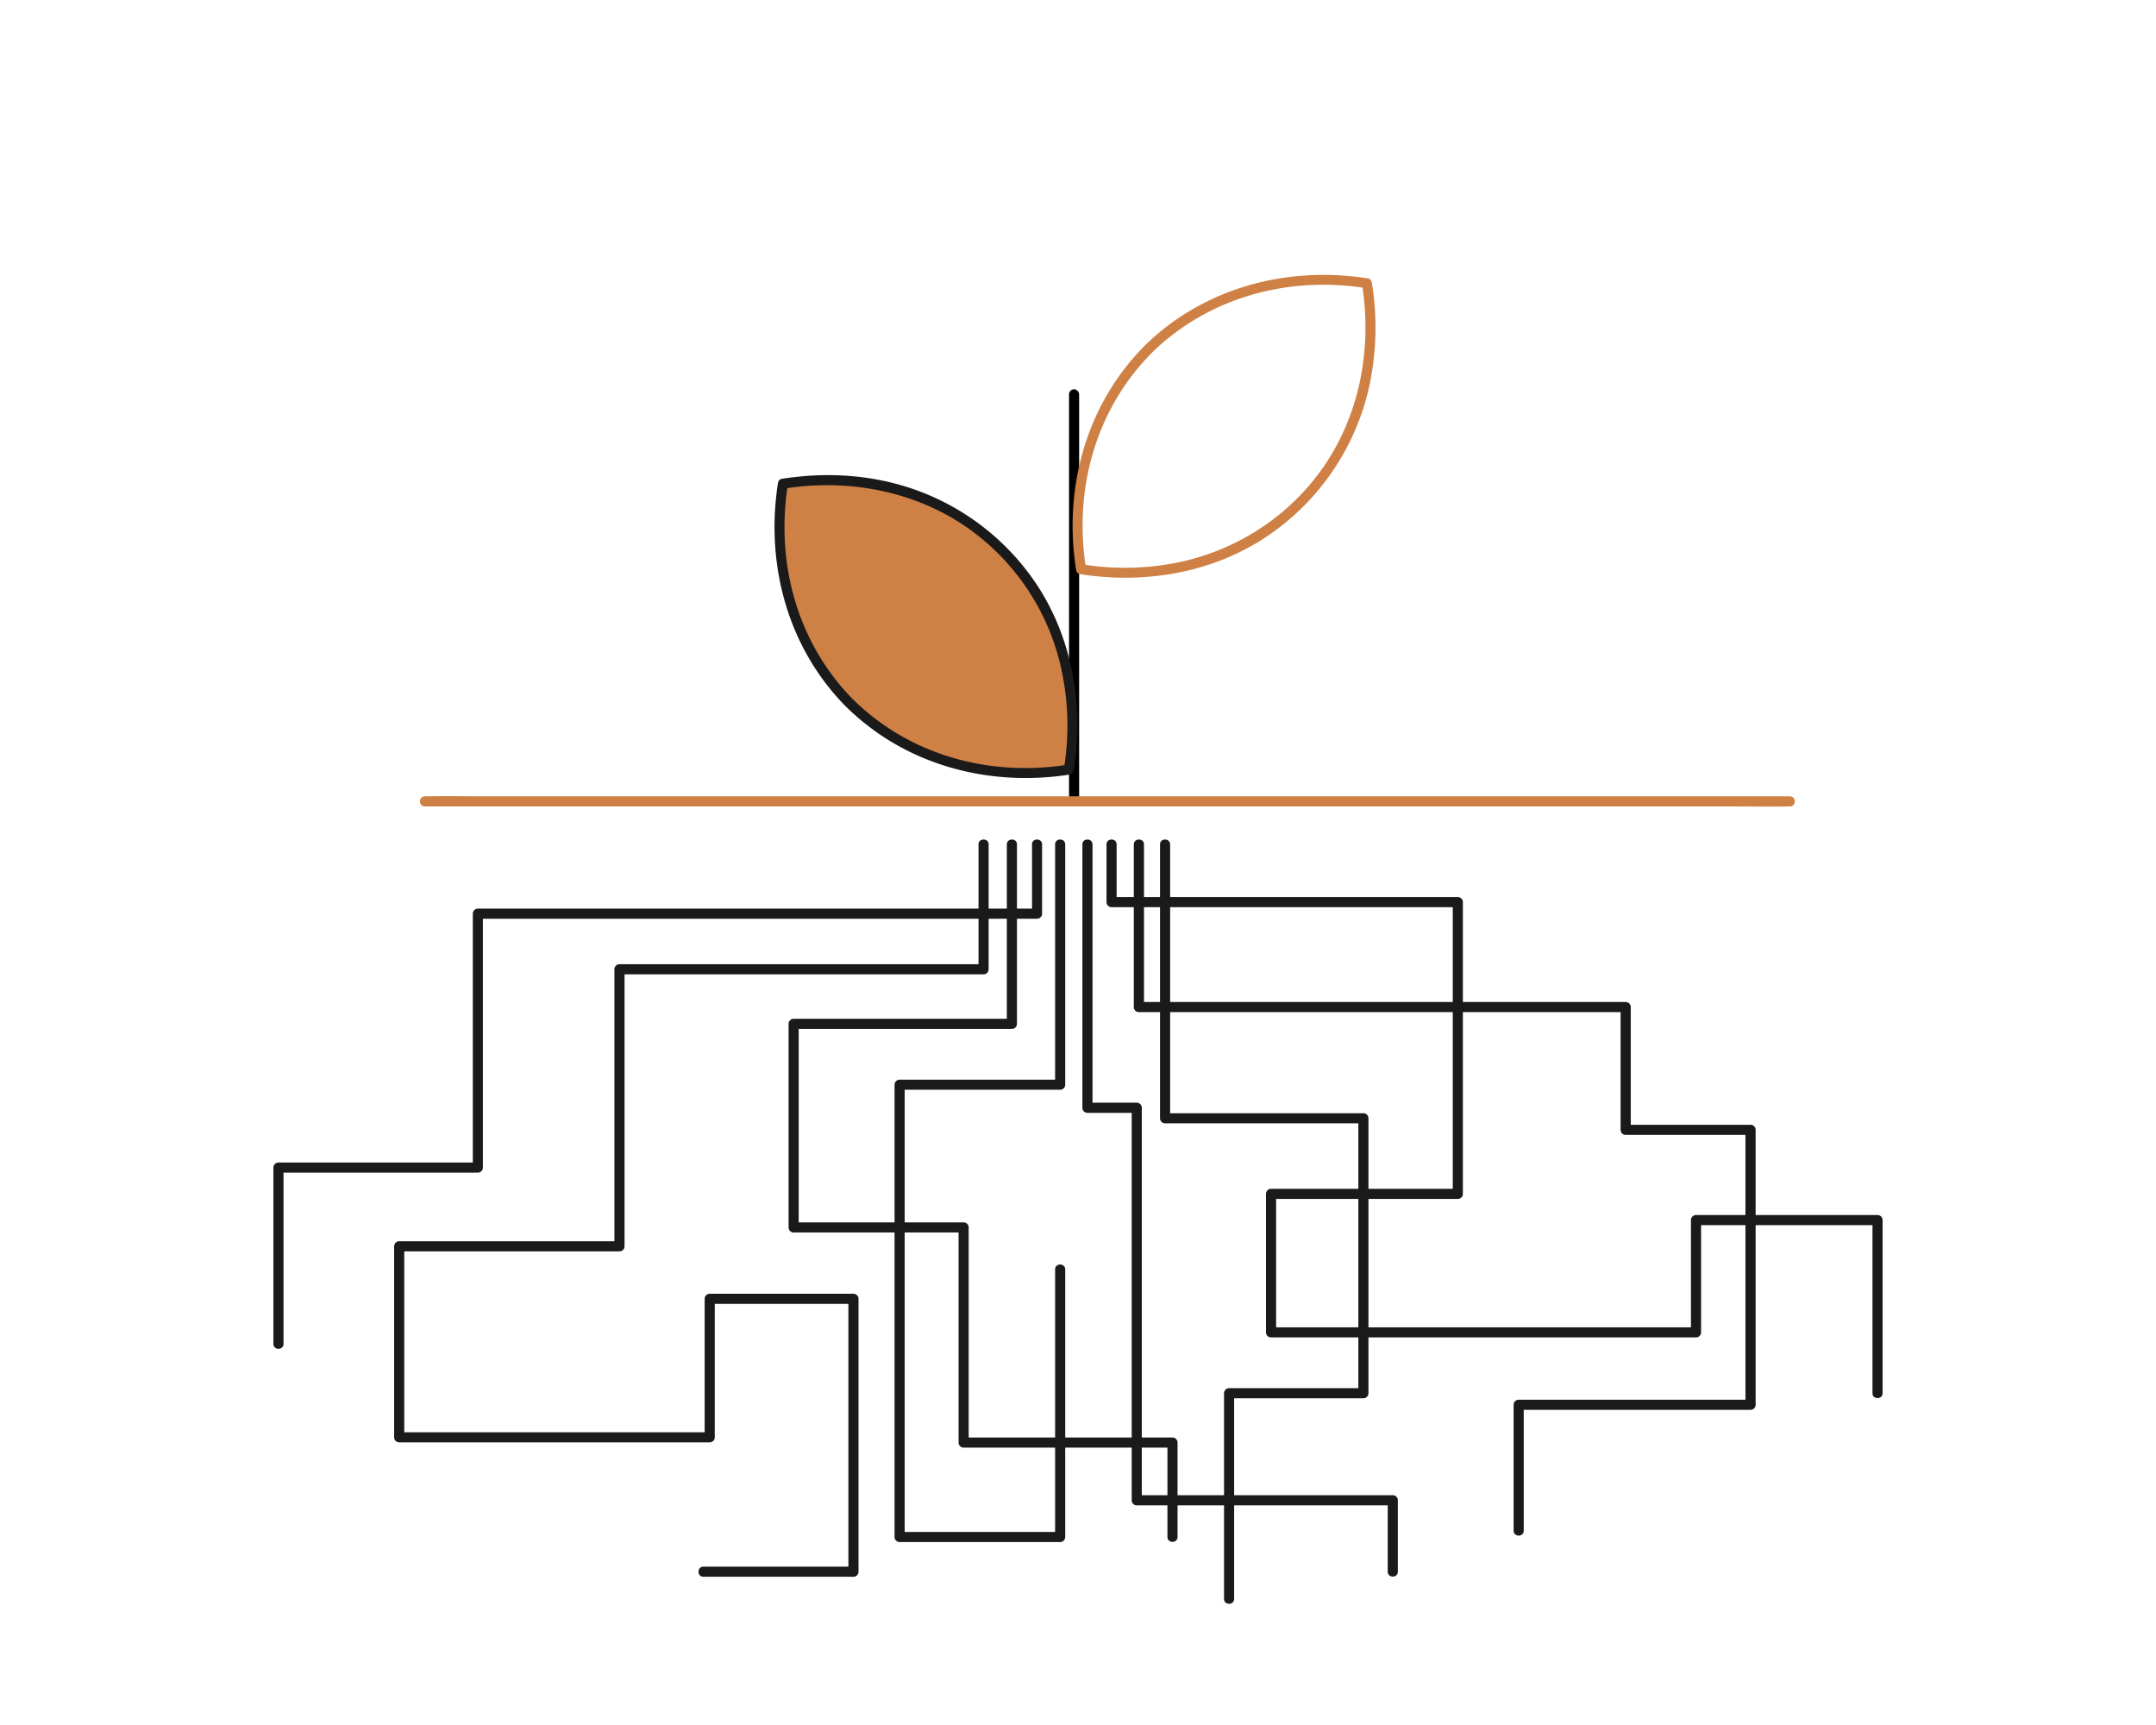 <svg id="Layer_1" data-name="Layer 1" xmlns="http://www.w3.org/2000/svg" viewBox="0 0 1280 1024"><defs><style>.cls-1{fill:#1a1a1a;}.cls-2{fill:#cf8145;}</style></defs><title>partArtboard 4</title><rect x="634.68" y="231.08" width="6" height="244.92" rx="3"/><path class="cls-1" d="M612.71,501.26v41.11l3-3h-332a3,3,0,0,0-3,3V693.12l3-3H165.32a3,3,0,0,0-3,3V797.78c0,3.86,6,3.86,6,0V693.12l-3,3H283.68a3,3,0,0,0,3-3V542.37l-3,3h332a3,3,0,0,0,3-3V501.26c0-3.86-6-3.87-6,0Z"/><path class="cls-1" d="M656.93,501.26v34.26a3,3,0,0,0,3,3H865.5l-3-3V708.7l3-3H754.62a3,3,0,0,0-3,3v82.22a3,3,0,0,0,3,3h252.29a3,3,0,0,0,3-3V724.27l-3,3h107.77l-3-3V827.05c0,3.86,6,3.87,6,0V724.27a3,3,0,0,0-3-3H1006.91a3,3,0,0,0-3,3v66.65l3-3H754.62l3,3V708.7l-3,3H865.5a3,3,0,0,0,3-3V535.52a3,3,0,0,0-3-3H659.93l3,3V501.26c0-3.86-6-3.87-6,0Z"/><path class="cls-1" d="M597.76,501.26V607.78l3-3H471.18a3,3,0,0,0-3,3V728.63a3,3,0,0,0,3,3H572.1l-3-3v127.7a3,3,0,0,0,3,3h124l-3-3V912.4c0,3.86,6,3.86,6,0V856.33a3,3,0,0,0-3-3h-124l3,3V728.63a3,3,0,0,0-3-3H471.18l3,3V607.78l-3,3H600.76a3,3,0,0,0,3-3V501.26c0-3.86-6-3.87-6,0Z"/><path class="cls-1" d="M580.94,501.26v74.13l3-3H367.78a3,3,0,0,0-3,3V739.84l3-3H237a3,3,0,0,0-3,3V853.22a3,3,0,0,0,3,3H421.35a3,3,0,0,0,3-3V771l-3,3h85.34l-3-3V933l3-3H417.61c-3.86,0-3.86,6,0,6h89.08a3,3,0,0,0,3-3V771a3,3,0,0,0-3-3H421.35a3,3,0,0,0-3,3v82.23l3-3H237l3,3V739.84l-3,3H367.78a3,3,0,0,0,3-3V575.39l-3,3H583.94a3,3,0,0,0,3-3V501.26c0-3.86-6-3.87-6,0Z"/><path class="cls-1" d="M673.13,501.26v96.55a3,3,0,0,0,3,3h289l-3-3V670.7a3,3,0,0,0,3,3h74.13l-3-3V833.91l3-3H901.63a3,3,0,0,0-3,3v74.75c0,3.86,6,3.87,6,0V833.91l-3,3H1039.3a3,3,0,0,0,3-3V670.7a3,3,0,0,0-3-3H965.17l3,3V597.81a3,3,0,0,0-3-3h-289l3,3V501.26c0-3.86-6-3.87-6,0Z"/><path class="cls-1" d="M688.7,501.26V663.84a3,3,0,0,0,3,3H809.44l-3-3V827.05l3-3H729.7a3,3,0,0,0-3,3v122.1c0,3.86,6,3.87,6,0V827.05l-3,3h79.74a3,3,0,0,0,3-3V663.84a3,3,0,0,0-3-3H691.7l3,3V501.26c0-3.86-6-3.87-6,0Z"/><path class="cls-1" d="M626.41,501.26V643.91l3-3H534.1a3,3,0,0,0-3,3V912.4a3,3,0,0,0,3,3h95.31a3,3,0,0,0,3-3V753.55c0-3.86-6-3.87-6,0V912.4l3-3H534.1l3,3V643.91l-3,3h95.31a3,3,0,0,0,3-3V501.26c0-3.86-6-3.87-6,0Z"/><path class="cls-1" d="M642.61,501.26V657.62a3,3,0,0,0,3,3h29.27l-3-3v233a3,3,0,0,0,3,3h152l-3-3V933c0,3.86,6,3.87,6,0V890.59a3,3,0,0,0-3-3h-152l3,3v-233a3,3,0,0,0-3-3H645.61l3,3V501.26c0-3.86-6-3.87-6,0Z"/><path class="cls-2" d="M252.22,478.72h777.56c10.5,0,21,.24,31.52,0,.45,0,.91,0,1.36,0,3.86,0,3.87-6,0-6H285.1c-10.49,0-21-.25-31.52,0h-1.36c-3.86,0-3.86,6,0,6Z"/><path class="cls-2" d="M504.35,417.33a140.62,140.62,0,0,1-35.57-60.2,157.89,157.89,0,0,1-4-70,157.93,157.93,0,0,1,70,4,140.42,140.42,0,0,1,95.77,95.77,158,158,0,0,1,3.95,70,157.88,157.88,0,0,1-70-4A140.72,140.72,0,0,1,504.35,417.33Z"/><path class="cls-1" d="M506.47,415.21c-33.15-33.55-46.05-81.08-38.75-127.27l-2.1,2.1c36-5.69,73.68.6,104.58,20.45a138.53,138.53,0,0,1,58.47,80.71,157,157,0,0,1,3,64.86l2.09-2.1c-46.18,7.29-93.71-5.61-127.26-38.75-2.75-2.72-7,1.52-4.24,4.24,35.17,34.75,84.75,47.93,133.1,40.3a2.89,2.89,0,0,0,2.09-2.1c5.94-37.61-.27-76.9-21-109.2A144.86,144.86,0,0,0,531.18,287c-22-5.72-44.8-6.27-67.15-2.74a2.9,2.9,0,0,0-2.1,2.1c-7.64,48.35,5.54,97.92,40.3,133.1C505,422.2,509.19,418,506.47,415.21Z"/><path class="cls-2" d="M683.47,209.79C717,176.65,764.6,163.71,810.73,171l-2.09-2.1c5.6,35.28-.32,72.21-19.29,102.74-19.25,31-50.51,52.94-85.92,61.33A157.19,157.19,0,0,1,642.62,335l2.1,2.1c-7.33-46.14,5.61-93.74,38.75-127.27,2.72-2.74-1.52-7-4.24-4.24-34.76,35.16-48,84.8-40.3,133.1a2.9,2.9,0,0,0,2.1,2.1c37.15,5.89,75.92-.13,108-20.32a145.07,145.07,0,0,0,63.6-89.85,165.1,165.1,0,0,0,1.76-63.23,2.89,2.89,0,0,0-2.09-2.1c-48.31-7.67-97.94,5.55-133.1,40.3C676.48,208.27,680.72,212.51,683.47,209.79Z"/></svg>